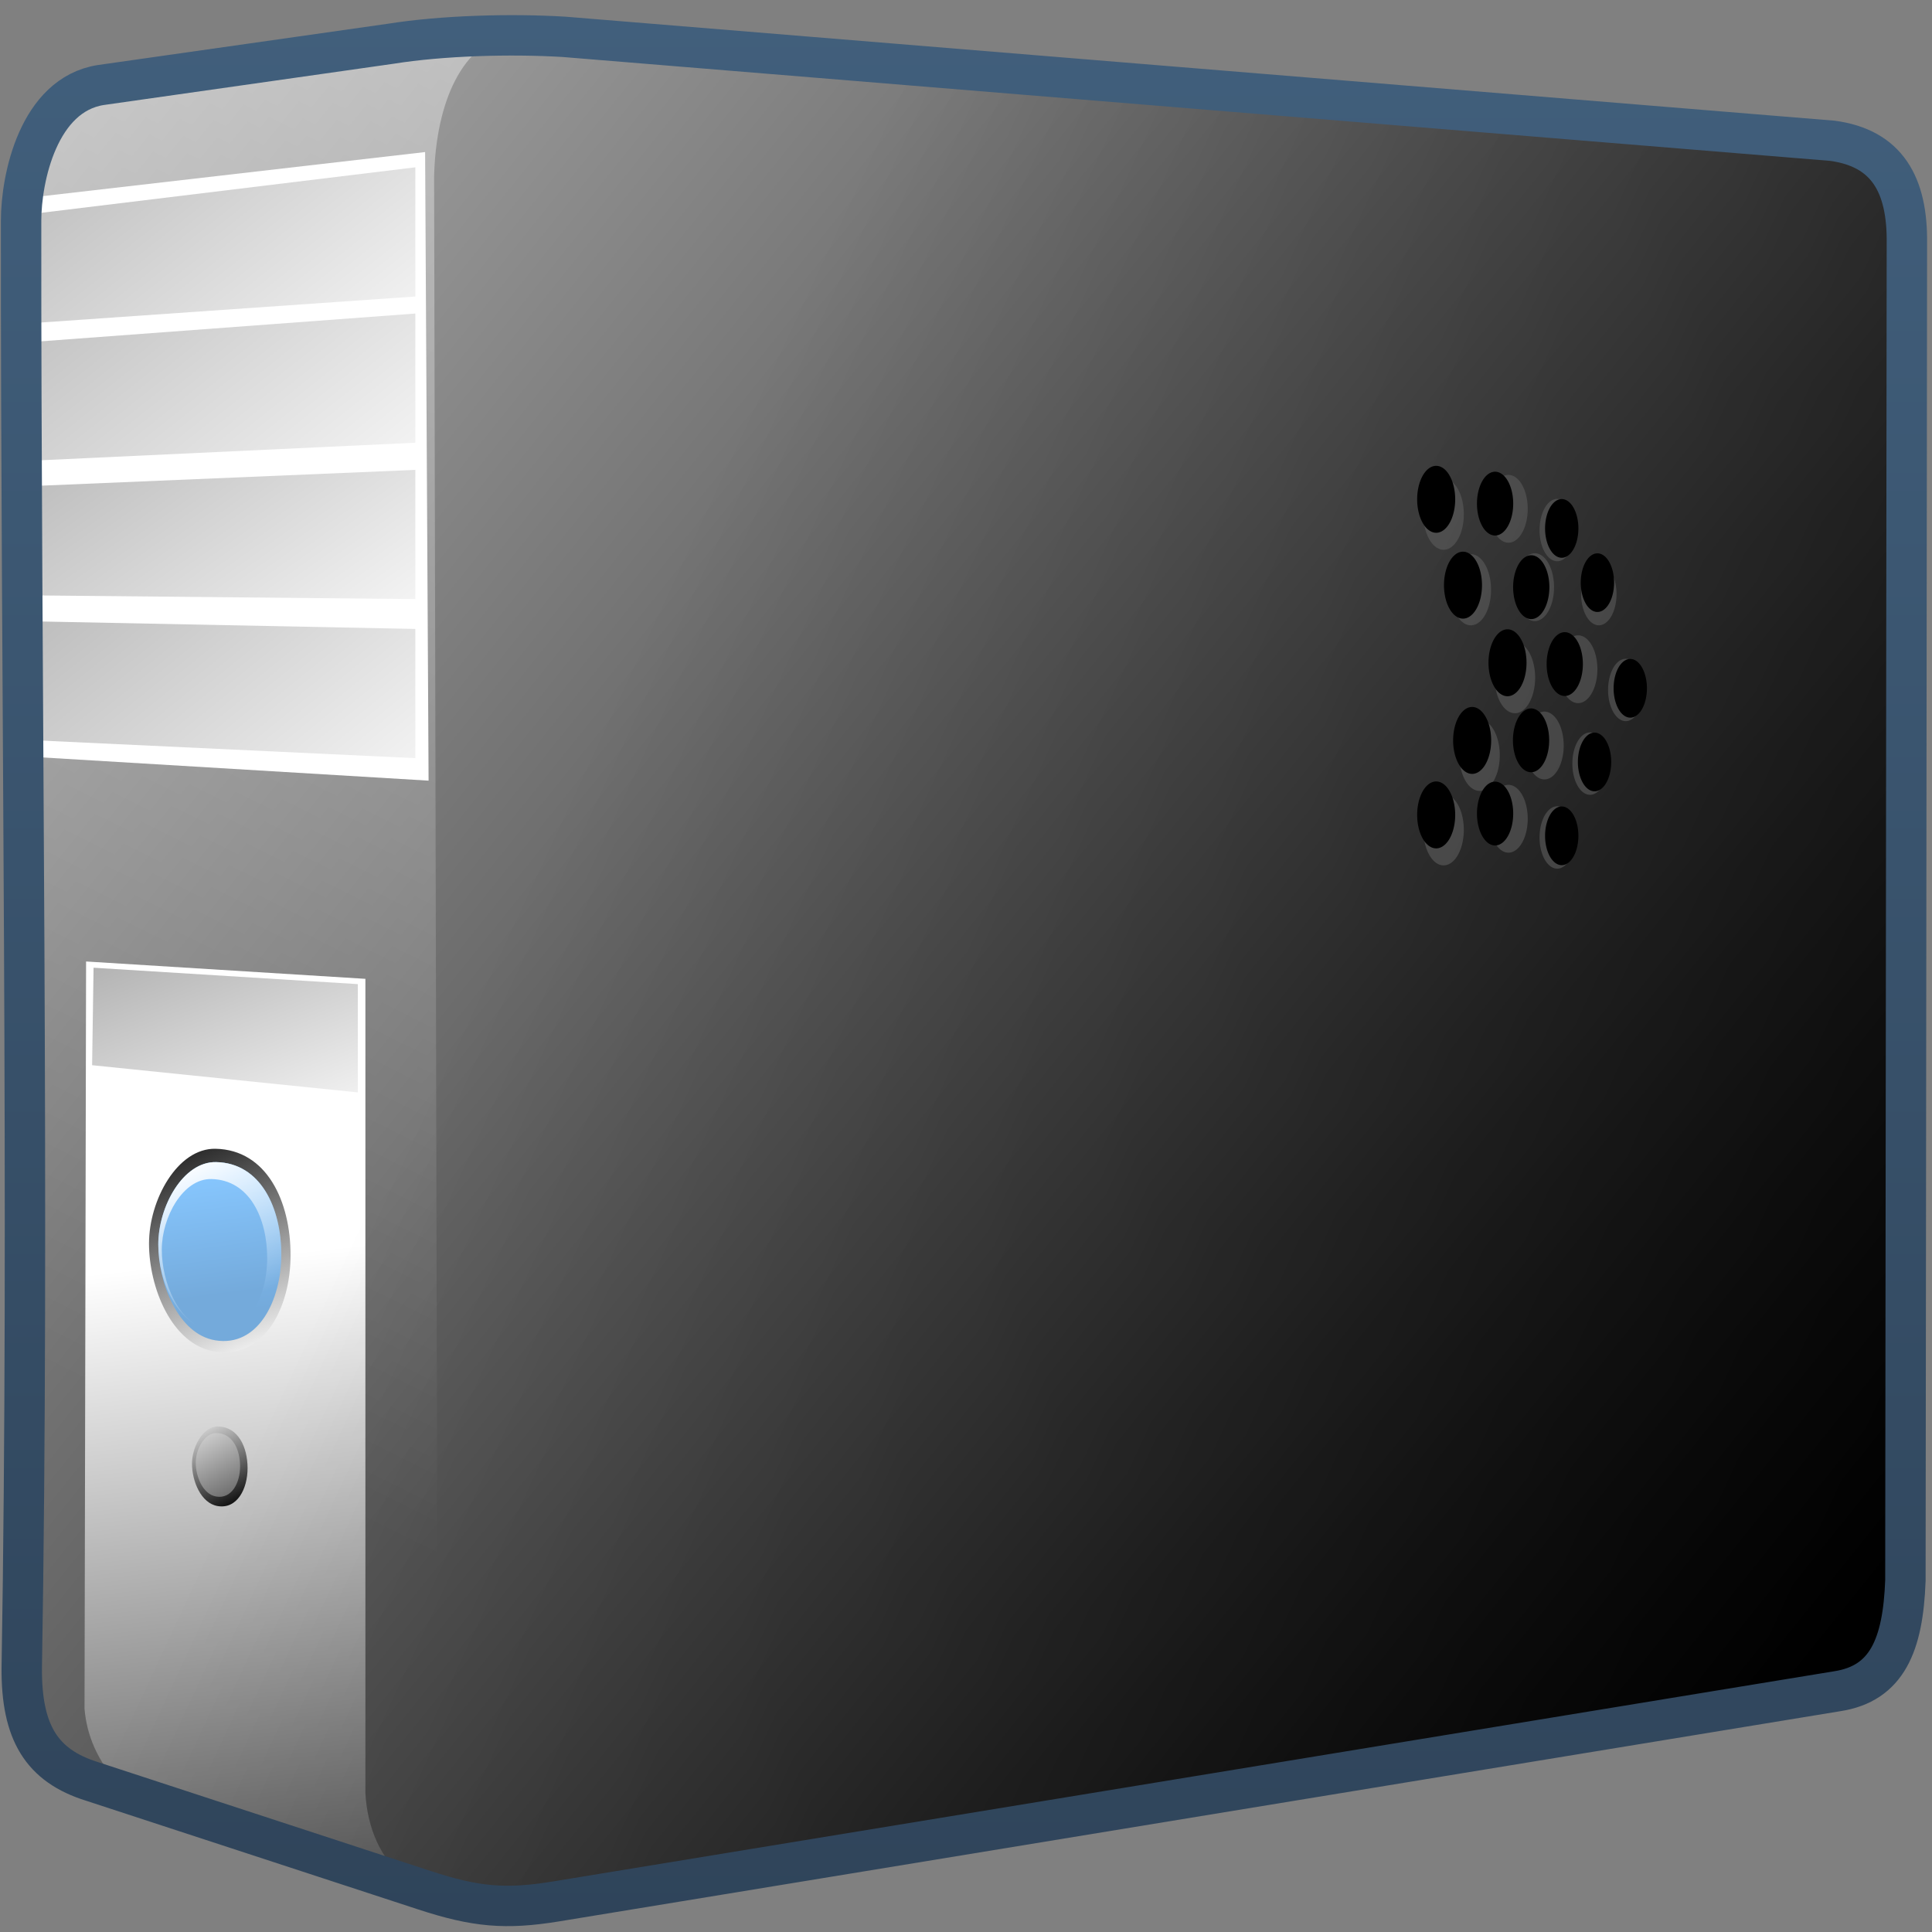 <?xml version="1.0" encoding="UTF-8" standalone="no"?>
<!-- Created with Inkscape (http://www.inkscape.org/) -->
<svg
   xmlns:dc="http://purl.org/dc/elements/1.1/"
   xmlns:cc="http://creativecommons.org/ns#"
   xmlns:rdf="http://www.w3.org/1999/02/22-rdf-syntax-ns#"
   xmlns:svg="http://www.w3.org/2000/svg"
   xmlns="http://www.w3.org/2000/svg"
   xmlns:xlink="http://www.w3.org/1999/xlink"
   xmlns:sodipodi="http://sodipodi.sourceforge.net/DTD/sodipodi-0.dtd"
   xmlns:inkscape="http://www.inkscape.org/namespaces/inkscape"
   width="128"
   height="128"
   id="svg2"
   sodipodi:version="0.32"
   inkscape:version="0.46"
   version="1.0"
   sodipodi:docname="gnome-fs-server.svg"
   inkscape:output_extension="org.inkscape.output.svg.inkscape">
  <rect width="100%" height="100%" fill="#808080" stroke="none"/>
  <defs
     id="defs4">
    <linearGradient
       inkscape:collect="always"
       xlink:href="#linearGradient5439"
       id="linearGradient5980"
       gradientUnits="userSpaceOnUse"
       x1="465.222"
       y1="923.994"
       x2="532.5"
       y2="978.087"
       gradientTransform="matrix(2.677,0,0,2.677,-1298.677,-2515.487)" />
    <linearGradient
       inkscape:collect="always"
       xlink:href="#linearGradient5362"
       id="linearGradient5982"
       gradientUnits="userSpaceOnUse"
       x1="521.127"
       y1="893.853"
       x2="482.53"
       y2="971.603"
       gradientTransform="matrix(2.677,0,0,2.677,-1298.677,-2515.487)" />
    <linearGradient
       inkscape:collect="always"
       xlink:href="#linearGradient5439"
       id="linearGradient5984"
       gradientUnits="userSpaceOnUse"
       gradientTransform="matrix(2.56,0,0,2.56,-1241.558,-2404.524)"
       x1="496.489"
       y1="949.466"
       x2="469.633"
       y2="915.529" />
    <linearGradient
       inkscape:collect="always"
       xlink:href="#linearGradient5439"
       id="linearGradient5986"
       gradientUnits="userSpaceOnUse"
       gradientTransform="matrix(2.56,0,0,2.56,-1241.558,-2404.775)"
       x1="495.703"
       y1="953.783"
       x2="467.084"
       y2="917.908" />
    <linearGradient
       inkscape:collect="always"
       xlink:href="#linearGradient5439"
       id="linearGradient5988"
       gradientUnits="userSpaceOnUse"
       gradientTransform="matrix(2.56,0,0,2.56,-1241.558,-2404.775)"
       x1="495.703"
       y1="957.156"
       x2="472.707"
       y2="924.987" />
    <linearGradient
       inkscape:collect="always"
       xlink:href="#linearGradient5439"
       id="linearGradient5990"
       gradientUnits="userSpaceOnUse"
       gradientTransform="matrix(2.56,0,0,2.56,-1241.558,-2404.775)"
       x1="494.218"
       y1="963.113"
       x2="466.592"
       y2="929.261" />
    <linearGradient
       inkscape:collect="always"
       xlink:href="#linearGradient5439"
       id="linearGradient5992"
       gradientUnits="userSpaceOnUse"
       x1="483.49"
       y1="971.607"
       x2="486.194"
       y2="996.544"
       gradientTransform="matrix(2.677,0,0,2.677,-1298.677,-2515.487)" />
    <linearGradient
       inkscape:collect="always"
       xlink:href="#linearGradient5439"
       id="linearGradient5994"
       gradientUnits="userSpaceOnUse"
       gradientTransform="matrix(2.137,0,0,2.137,-1032.476,-1991.017)"
       x1="491.381"
       y1="973.876"
       x2="488.054"
       y2="966.364" />
    <linearGradient
       inkscape:collect="always"
       xlink:href="#linearGradient5316"
       id="linearGradient5996"
       gradientUnits="userSpaceOnUse"
       gradientTransform="matrix(1.858,0,0,1.858,-895.389,-1719.489)"
       x1="489.215"
       y1="967.227"
       x2="489.866"
       y2="972.286" />
    <linearGradient
       inkscape:collect="always"
       xlink:href="#linearGradient5362"
       id="linearGradient5998"
       gradientUnits="userSpaceOnUse"
       gradientTransform="matrix(2.137,0,0,2.137,-1034.153,-1992.108)"
       x1="489.416"
       y1="968.398"
       x2="491.432"
       y2="972.57" />
    <linearGradient
       inkscape:collect="always"
       xlink:href="#linearGradient5316"
       id="linearGradient6000"
       gradientUnits="userSpaceOnUse"
       gradientTransform="matrix(1.591,0,0,1.591,-765.394,-1461.031)"
       x1="489.215"
       y1="967.227"
       x2="489.866"
       y2="972.286" />
    <linearGradient
       inkscape:collect="always"
       xlink:href="#linearGradient5439"
       id="linearGradient6002"
       gradientUnits="userSpaceOnUse"
       gradientTransform="matrix(0.839,0,0,0.839,-396.407,-716.85)"
       x1="487.672"
       y1="965.958"
       x2="491.531"
       y2="973.434" />
    <linearGradient
       inkscape:collect="always"
       xlink:href="#linearGradient5439"
       id="linearGradient6004"
       gradientUnits="userSpaceOnUse"
       gradientTransform="matrix(0.67,0,0,0.67,-313.569,-552.627)"
       x1="486.552"
       y1="963.775"
       x2="494.775"
       y2="979.016" />
    <linearGradient
       inkscape:collect="always"
       xlink:href="#linearGradient5439"
       id="linearGradient6006"
       gradientUnits="userSpaceOnUse"
       x1="492.442"
       y1="968.69"
       x2="484.235"
       y2="947.952"
       gradientTransform="matrix(2.677,0,0,2.677,-1298.677,-2515.309)" />
    <linearGradient
       inkscape:collect="always"
       xlink:href="#linearGradient9863"
       id="linearGradient10074"
       x1="748.978"
       y1="99.553"
       x2="748.978"
       y2="52.114"
       gradientUnits="userSpaceOnUse"
       gradientTransform="matrix(2.677,0,0,2.677,-1941.042,-138.733)" />
    <linearGradient
       inkscape:collect="always"
       xlink:href="#linearGradient5344"
       id="linearGradient9048"
       gradientUnits="userSpaceOnUse"
       gradientTransform="matrix(2.677,0,0,2.677,-816.902,-1926.651)"
       x1="381.377"
       y1="775.761"
       x2="316.125"
       y2="745.36" />
    <linearGradient
       inkscape:collect="always"
       xlink:href="#linearGradient5439"
       id="linearGradient13319"
       gradientUnits="userSpaceOnUse"
       gradientTransform="matrix(2.655,0,0,2.655,-1842.702,-982.592)"
       x1="702.513"
       y1="384.688"
       x2="724.958"
       y2="415.955" />
    <linearGradient
       inkscape:collect="always"
       xlink:href="#linearGradient5316"
       id="linearGradient13315"
       gradientUnits="userSpaceOnUse"
       gradientTransform="matrix(2.697,0,0,2.697,-1327.395,-2539.006)"
       x1="493.94"
       y1="965.791"
       x2="516.147"
       y2="981.083" />
    <linearGradient
       inkscape:collect="always"
       xlink:href="#linearGradient5316"
       id="linearGradient13311"
       gradientUnits="userSpaceOnUse"
       gradientTransform="matrix(2.695,-9.6751336e-2,9.6751336e-2,2.695,-1422.059,-2485.87)"
       x1="507.394"
       y1="986.407"
       x2="509.943"
       y2="984.905" />
    <linearGradient
       inkscape:collect="always"
       xlink:href="#linearGradient5316"
       id="linearGradient13308"
       gradientUnits="userSpaceOnUse"
       gradientTransform="matrix(2.695,-9.6751336e-2,9.6751336e-2,2.695,-1422.111,-2487.302)"
       x1="509.78"
       y1="986.267"
       x2="509.633"
       y2="985.214" />
    <linearGradient
       inkscape:collect="always"
       xlink:href="#linearGradient5344"
       id="linearGradient13305"
       gradientUnits="userSpaceOnUse"
       gradientTransform="matrix(2.695,-9.6751336e-2,9.6751336e-2,2.695,-1422.111,-2487.302)"
       x1="508.536"
       y1="981.174"
       x2="509.361"
       y2="985.943" />
    <linearGradient
       inkscape:collect="always"
       xlink:href="#linearGradient5316"
       id="linearGradient13302"
       gradientUnits="userSpaceOnUse"
       gradientTransform="matrix(2.697,0,0,2.697,-1327.037,-2534.683)"
       x1="510.312"
       y1="984.102"
       x2="507.25"
       y2="984.498" />
    <linearGradient
       inkscape:collect="always"
       xlink:href="#linearGradient5344"
       id="linearGradient13299"
       gradientUnits="userSpaceOnUse"
       gradientTransform="matrix(2.697,0,0,2.697,-1327.037,-2534.683)"
       x1="510.656"
       y1="982.003"
       x2="507.692"
       y2="984.116" />
    <linearGradient
       inkscape:collect="always"
       xlink:href="#linearGradient5362"
       id="linearGradient13296"
       gradientUnits="userSpaceOnUse"
       gradientTransform="matrix(2.697,0,0,2.697,-1327.395,-2539.006)"
       x1="492.464"
       y1="961.854"
       x2="502.489"
       y2="971.608" />
    <linearGradient
       inkscape:collect="always"
       xlink:href="#linearGradient5316"
       id="linearGradient13293"
       gradientUnits="userSpaceOnUse"
       gradientTransform="matrix(2.697,0,0,2.697,-1327.395,-2539.006)"
       x1="504.067"
       y1="963.809"
       x2="516.449"
       y2="982.434" />
    <linearGradient
       inkscape:collect="always"
       xlink:href="#linearGradient5316"
       id="linearGradient13290"
       gradientUnits="userSpaceOnUse"
       gradientTransform="matrix(2.697,0,0,2.697,-1327.395,-2538.827)"
       x1="516.714"
       y1="979.575"
       x2="487.059"
       y2="958.082" />
    <linearGradient
       inkscape:collect="always"
       xlink:href="#linearGradient5439"
       id="linearGradient13287"
       gradientUnits="userSpaceOnUse"
       gradientTransform="matrix(2.62,0,0,2.62,-1289.265,-2464.95)"
       x1="484.582"
       y1="944.998"
       x2="518.399"
       y2="980.997" />
    <linearGradient
       inkscape:collect="always"
       xlink:href="#linearGradient5316"
       id="linearGradient13284"
       gradientUnits="userSpaceOnUse"
       gradientTransform="matrix(2.591,0.404,0,2.591,-1236.591,-2701.833)"
       x1="493.94"
       y1="965.791"
       x2="516.147"
       y2="981.083" />
    <linearGradient
       inkscape:collect="always"
       xlink:href="#linearGradient5316"
       id="linearGradient13281"
       gradientUnits="userSpaceOnUse"
       gradientTransform="matrix(2.527,0.1,0.111,2.027,-1314.731,-1990.632)"
       x1="507.394"
       y1="986.407"
       x2="509.943"
       y2="984.905" />
    <linearGradient
       inkscape:collect="always"
       xlink:href="#linearGradient5316"
       id="linearGradient13278"
       gradientUnits="userSpaceOnUse"
       gradientTransform="matrix(2.527,7.3541821e-2,0.107,1.576,-1311.112,-1534.554)"
       x1="509.78"
       y1="986.267"
       x2="509.633"
       y2="985.214" />
    <linearGradient
       inkscape:collect="always"
       xlink:href="#linearGradient5316"
       id="linearGradient13275"
       gradientUnits="userSpaceOnUse"
       gradientTransform="matrix(2.591,0.275,0,2.237,-1237.871,-2284.778)"
       x1="510.312"
       y1="984.102"
       x2="507.25"
       y2="984.498" />
    <linearGradient
       inkscape:collect="always"
       xlink:href="#linearGradient5344"
       id="linearGradient13272"
       gradientUnits="userSpaceOnUse"
       gradientTransform="matrix(2.591,0.275,0,2.237,-1237.871,-2284.778)"
       x1="510.656"
       y1="982.003"
       x2="507.692"
       y2="984.116" />
    <linearGradient
       inkscape:collect="always"
       xlink:href="#linearGradient5344"
       id="linearGradient13269"
       gradientUnits="userSpaceOnUse"
       gradientTransform="matrix(2.527,7.3541821e-2,0.107,1.576,-1311.112,-1534.554)"
       x1="509.359"
       y1="981.97"
       x2="509.655"
       y2="985.809" />
    <linearGradient
       inkscape:collect="always"
       xlink:href="#linearGradient5362"
       id="linearGradient13266"
       gradientUnits="userSpaceOnUse"
       gradientTransform="matrix(2.591,0.404,0,2.591,-1236.591,-2701.833)"
       x1="491.123"
       y1="963.925"
       x2="505.389"
       y2="971.745" />
    <linearGradient
       inkscape:collect="always"
       xlink:href="#linearGradient5316"
       id="linearGradient13263"
       gradientUnits="userSpaceOnUse"
       gradientTransform="matrix(2.591,0.404,0,2.591,-1236.591,-2701.833)"
       x1="504.067"
       y1="963.809"
       x2="516.449"
       y2="982.434" />
    <linearGradient
       inkscape:collect="always"
       xlink:href="#linearGradient5316"
       id="linearGradient13260"
       gradientUnits="userSpaceOnUse"
       gradientTransform="matrix(2.591,0.404,0,2.591,-1236.591,-2701.661)"
       x1="516.714"
       y1="979.575"
       x2="487.059"
       y2="958.082" />
    <linearGradient
       inkscape:collect="always"
       xlink:href="#linearGradient5439"
       id="linearGradient13257"
       gradientUnits="userSpaceOnUse"
       gradientTransform="matrix(2.518,0.392,0,2.518,-1199.958,-2624.974)"
       x1="484.582"
       y1="944.998"
       x2="518.399"
       y2="980.997" />
    <linearGradient
       inkscape:collect="always"
       xlink:href="#linearGradient9863"
       id="linearGradient10966"
       x1="91.438"
       y1="398.546"
       x2="91.438"
       y2="352.016"
       gradientUnits="userSpaceOnUse"
       gradientTransform="matrix(2.655,0,0,2.655,-187.502,-931.719)" />
    <linearGradient
       id="linearGradient12594">
      <stop
         id="stop12596"
         offset="0"
         style="stop-color:#e9b551;stop-opacity:1;" />
      <stop
         id="stop12598"
         offset="1"
         style="stop-color:#e9b551;stop-opacity:0;" />
    </linearGradient>
    <linearGradient
       id="linearGradient5316">
      <stop
         style="stop-color:#87c7ff;stop-opacity:1;"
         offset="0"
         id="stop5320" />
      <stop
         style="stop-color:#74aadb;stop-opacity:1;"
         offset="1"
         id="stop5322" />
    </linearGradient>
    <linearGradient
       id="linearGradient9863">
      <stop
         style="stop-color:#2f445a;stop-opacity:1;"
         offset="0"
         id="stop9865" />
      <stop
         style="stop-color:#415f7c;stop-opacity:1"
         offset="1"
         id="stop9867" />
    </linearGradient>
    <linearGradient
       id="linearGradient12336">
      <stop
         id="stop12338"
         offset="0"
         style="stop-color:#ff6e00;stop-opacity:1;" />
      <stop
         id="stop12340"
         offset="1"
         style="stop-color:#eb2600;stop-opacity:1;" />
    </linearGradient>
    <linearGradient
       id="linearGradient5362">
      <stop
         style="stop-color:#ffffff;stop-opacity:1;"
         offset="0"
         id="stop5364" />
      <stop
         style="stop-color:#ffffff;stop-opacity:0;"
         offset="1"
         id="stop5366" />
    </linearGradient>
    <linearGradient
       id="linearGradient5439">
      <stop
         style="stop-color:#ffffff;stop-opacity:1;"
         offset="0"
         id="stop5441" />
      <stop
         style="stop-color:#000000;stop-opacity:1;"
         offset="1"
         id="stop5443" />
    </linearGradient>
    <linearGradient
       inkscape:collect="always"
       xlink:href="#linearGradient5439"
       id="linearGradient13309"
       gradientUnits="userSpaceOnUse"
       x1="499.907"
       y1="953.395"
       x2="652.752"
       y2="1116.941"
       gradientTransform="matrix(2.677,0,0,2.677,-1298.677,-2514.903)" />
    <linearGradient
       inkscape:collect="always"
       id="linearGradient5398">
      <stop
         style="stop-color:#87c6ff;stop-opacity:1;"
         offset="0"
         id="stop5400" />
      <stop
         style="stop-color:#87c6ff;stop-opacity:0"
         offset="1"
         id="stop5402" />
    </linearGradient>
    <linearGradient
       inkscape:collect="always"
       xlink:href="#linearGradient5398"
       id="linearGradient13322"
       gradientUnits="userSpaceOnUse"
       x1="500.878"
       y1="948.12"
       x2="500.878"
       y2="953.175"
       gradientTransform="matrix(2.677,0,0,2.677,-1298.677,-2514.903)" />
    <linearGradient
       id="linearGradient5344">
      <stop
         style="stop-color:#000000;stop-opacity:1;"
         offset="0"
         id="stop5346" />
      <stop
         style="stop-color:#000000;stop-opacity:0;"
         offset="1"
         id="stop5348" />
    </linearGradient>
    <linearGradient
       inkscape:collect="always"
       xlink:href="#linearGradient5344"
       id="linearGradient13314"
       gradientUnits="userSpaceOnUse"
       x1="544.89"
       y1="919.058"
       x2="506.015"
       y2="969.808"
       gradientTransform="translate(-485.21,-859.439)" />
    <linearGradient
       id="linearGradient8702">
      <stop
         id="stop8704"
         offset="0"
         style="stop-color:#87c7ff;stop-opacity:1;" />
      <stop
         id="stop8706"
         offset="1"
         style="stop-color:#74aadb;stop-opacity:1;" />
    </linearGradient>
    <linearGradient
       inkscape:collect="always"
       xlink:href="#linearGradient8702"
       id="linearGradient13316"
       gradientUnits="userSpaceOnUse"
       gradientTransform="matrix(2.677,0,0,2.677,-1779.542,-994.637)"
       x1="700.131"
       y1="378.87"
       x2="707.805"
       y2="395.749" />
    <inkscape:perspective
       sodipodi:type="inkscape:persp3d"
       inkscape:vp_x="0 : 526.18109 : 1"
       inkscape:vp_y="0 : 1000 : 0"
       inkscape:vp_z="744.09448 : 526.18109 : 1"
       inkscape:persp3d-origin="372.04724 : 350.78739 : 1"
       id="perspective10" />
    <linearGradient
       inkscape:collect="always"
       xlink:href="#linearGradient5344"
       id="linearGradient11982"
       gradientUnits="userSpaceOnUse"
       gradientTransform="translate(58.388,-239.793)"
       x1="493.907"
       y1="282.771"
       x2="435.715"
       y2="231.207" />
    <linearGradient
       inkscape:collect="always"
       xlink:href="#linearGradient5316"
       id="linearGradient11987"
       gradientUnits="userSpaceOnUse"
       gradientTransform="matrix(0,-6.451,6.465,0,-726.437,2464.539)"
       x1="380.451"
       y1="123.741"
       x2="373.967"
       y2="128.942" />
    <linearGradient
       inkscape:collect="always"
       xlink:href="#linearGradient9863"
       id="linearGradient11991"
       gradientUnits="userSpaceOnUse"
       gradientTransform="matrix(2.672,0,0,2.667,-1136.308,-136.456)"
       x1="448.614"
       y1="98.164"
       x2="448.614"
       y2="51.04" />
    <linearGradient
       inkscape:collect="always"
       xlink:href="#linearGradient5439"
       id="linearGradient11994"
       gradientUnits="userSpaceOnUse"
       gradientTransform="matrix(2.593,0,0,2.547,-1253.62,-1603.244)"
       x1="485.015"
       y1="633.398"
       x2="594.818"
       y2="707.732" />
    <linearGradient
       inkscape:collect="always"
       xlink:href="#linearGradient5439"
       id="linearGradient11997"
       gradientUnits="userSpaceOnUse"
       gradientTransform="matrix(2.7,0,0,2.652,-1308.138,-1672.242)"
       x1="511.004"
       y1="661.836"
       x2="484.411"
       y2="630.453" />
    <linearGradient
       inkscape:collect="always"
       xlink:href="#linearGradient5439"
       id="linearGradient12000"
       gradientUnits="userSpaceOnUse"
       gradientTransform="matrix(2.672,0,0,2.667,-1296.184,-1683.372)"
       x1="513.536"
       y1="643.155"
       x2="572.049"
       y2="698.166" />
    <linearGradient
       inkscape:collect="always"
       xlink:href="#linearGradient5439"
       id="linearGradient12003"
       gradientUnits="userSpaceOnUse"
       gradientTransform="matrix(2.456,0,0,2.451,-1182.643,-1541.586)"
       x1="482.044"
       y1="629.512"
       x2="600.662"
       y2="711.913" />
    <linearGradient
       inkscape:collect="always"
       xlink:href="#linearGradient5439"
       id="linearGradient12006"
       gradientUnits="userSpaceOnUse"
       gradientTransform="matrix(2.432,0,0,2.426,-1173.076,-1524.099)"
       x1="484.042"
       y1="629.665"
       x2="598.577"
       y2="708.887" />
    <linearGradient
       inkscape:collect="always"
       xlink:href="#linearGradient5439"
       id="linearGradient12009"
       gradientUnits="userSpaceOnUse"
       gradientTransform="matrix(2.672,0,0,2.667,-1296.656,-1683.122)"
       x1="494.968"
       y1="639.712"
       x2="531.75"
       y2="670.737" />
    <linearGradient
       inkscape:collect="always"
       xlink:href="#linearGradient5439"
       id="linearGradient12012"
       gradientUnits="userSpaceOnUse"
       gradientTransform="matrix(2.672,0,0,2.667,-1296.656,-1683.122)"
       x1="495.354"
       y1="640.051"
       x2="531.086"
       y2="670.771" />
    <linearGradient
       inkscape:collect="always"
       xlink:href="#linearGradient5439"
       id="linearGradient12015"
       gradientUnits="userSpaceOnUse"
       gradientTransform="matrix(2.672,0,0,2.667,-1296.656,-1683.122)"
       x1="485.658"
       y1="629.863"
       x2="594.251"
       y2="706.584" />
    <linearGradient
       inkscape:collect="always"
       xlink:href="#linearGradient5362"
       id="linearGradient12018"
       gradientUnits="userSpaceOnUse"
       gradientTransform="matrix(2.672,0,0,2.667,-1296.656,-1683.122)"
       x1="491.021"
       y1="633.164"
       x2="485.688"
       y2="640.887" />
    <linearGradient
       inkscape:collect="always"
       xlink:href="#linearGradient5439"
       id="linearGradient12021"
       gradientUnits="userSpaceOnUse"
       gradientTransform="matrix(2.672,0,0,2.667,-1296.656,-1683.122)"
       x1="490.271"
       y1="632.727"
       x2="449.23"
       y2="708.075" />
  </defs>
  <sodipodi:namedview
     id="base"
     pagecolor="#ffffff"
     bordercolor="#666666"
     borderopacity="1.0"
     inkscape:pageopacity="0.0"
     inkscape:pageshadow="2"
     inkscape:zoom="2.5020702"
     inkscape:cx="66.145592"
     inkscape:cy="63.268359"
     inkscape:document-units="px"
     inkscape:current-layer="layer1"
     showgrid="false"
     inkscape:showpageshadow="false"
     inkscape:window-width="1024"
     inkscape:window-height="714"
     inkscape:window-x="0"
     inkscape:window-y="24"
     showguides="true"
     inkscape:guide-bbox="true" />
  <g
     inkscape:label="Capa 1"
     inkscape:groupmode="layer"
     id="layer1">
    <path
       sodipodi:nodetypes="ccccccccccccc"
       id="path5858"
       d="M 25.877,2.9 L 6.171,5.592 C 2.346,6.196 1.217,10.952 1.188,14.626 C 1.164,44.904 1.633,80.265 1.115,110.543 C 1.089,114.808 2.486,117.247 5.776,118.055 L 28.133,125.236 C 31.511,126.343 33.495,126.515 36.793,125.982 L 122.072,112.046 C 125.345,111.535 126.414,109.007 126.572,104.712 L 126.572,16.131 C 126.622,12.219 125.248,9.814 121.638,9.327 L 37.376,2.441 C 33.823,2.226 29.294,2.354 25.877,2.9 z"
       style="fill:url(#linearGradient5980);fill-rule:evenodd;stroke:none;stroke-width:0.5;stroke-linecap:butt;stroke-linejoin:miter;stroke-miterlimit:4;stroke-dasharray:none;stroke-opacity:1;display:inline"
       inkscape:export-filename="/home/dafeba/DCV/tallerD/bocetos/08-09-22-hastaahora.png"
       inkscape:export-xdpi="57.964222"
       inkscape:export-ydpi="57.964222" />
    <path
       style="fill:none;fill-rule:evenodd;stroke:none;stroke-width:0.5;stroke-linecap:butt;stroke-linejoin:miter;stroke-miterlimit:4;stroke-dasharray:none;stroke-opacity:1;display:inline"
       d="M 48.048,1.288 L 48.117,125.026 L 126.572,111.876 L 126.572,7.378 L 54.176,1.532 C 52.133,1.408 50.091,1.204 48.048,1.288 z"
       id="path5860"
       sodipodi:nodetypes="cccccc"
       inkscape:export-filename="/home/dafeba/DCV/tallerD/bocetos/08-09-22-hastaahora.png"
       inkscape:export-xdpi="57.964222"
       inkscape:export-ydpi="57.964222" />
    <path
       sodipodi:nodetypes="ccccc"
       id="path5862"
       d="M 1.791,13.114 L 1.722,50.117 L 28.395,51.72 L 28.165,10.074 L 1.791,13.114 z"
       style="fill:#ffffff;fill-rule:evenodd;stroke:none;stroke-width:0.5;stroke-linecap:butt;stroke-linejoin:miter;stroke-miterlimit:4;stroke-dasharray:none;stroke-opacity:1;display:inline"
       inkscape:export-filename="/home/dafeba/DCV/tallerD/bocetos/08-09-22-hastaahora.png"
       inkscape:export-xdpi="57.964222"
       inkscape:export-ydpi="57.964222" />
    <path
       style="fill:url(#linearGradient5982);fill-rule:evenodd;stroke:none;stroke-width:0.5;stroke-linecap:butt;stroke-linejoin:miter;stroke-miterlimit:4;stroke-dasharray:none;stroke-opacity:1;display:inline"
       d="M 27.55,2.738 L 6.171,5.597 C 2.346,6.201 1.188,10.952 1.188,13.961 C 1.164,44.24 1.633,80.432 1.115,110.71 C 1.089,114.975 2.486,117.414 5.776,118.222 L 29.388,125.612 C 31.071,126.07 32.643,126.326 34.314,126.377 C 31.518,125.888 29.002,122.447 29.002,118.242 L 28.761,11.73 C 28.85,7.452 30.25,2.991 33.899,2.202 C 31.678,2.261 29.443,2.435 27.55,2.738 z"
       id="path5864"
       sodipodi:nodetypes="ccccccccccc"
       inkscape:export-filename="/home/dafeba/DCV/tallerD/bocetos/08-09-22-hastaahora.png"
       inkscape:export-xdpi="57.964222"
       inkscape:export-ydpi="57.964222" />
    <path
       sodipodi:nodetypes="ccccc"
       id="path5866"
       d="M 2.398,14.14 L 27.517,11.085 L 27.517,19.644 L 2.305,21.396 L 2.398,14.14 z"
       style="fill:url(#linearGradient5984);fill-rule:evenodd;stroke:none;stroke-width:1px;stroke-linecap:butt;stroke-linejoin:miter;stroke-opacity:1;display:inline"
       inkscape:export-filename="/home/dafeba/DCV/tallerD/bocetos/08-09-22-hastaahora.png"
       inkscape:export-xdpi="57.964222"
       inkscape:export-ydpi="57.964222" />
    <path
       style="fill:url(#linearGradient5986);fill-rule:evenodd;stroke:none;stroke-width:1px;stroke-linecap:butt;stroke-linejoin:miter;stroke-opacity:1;display:inline"
       d="M 2.398,22.637 L 27.517,20.773 L 27.517,29.332 L 2.305,30.513 L 2.398,22.637 z"
       id="path5868"
       sodipodi:nodetypes="ccccc"
       inkscape:export-filename="/home/dafeba/DCV/tallerD/bocetos/08-09-22-hastaahora.png"
       inkscape:export-xdpi="57.964222"
       inkscape:export-ydpi="57.964222" />
    <path
       style="fill:url(#linearGradient5988);fill-rule:evenodd;stroke:none;stroke-width:1px;stroke-linecap:butt;stroke-linejoin:miter;stroke-opacity:1;display:inline"
       d="M 2.398,32.191 L 27.517,31.132 L 27.517,39.691 L 2.305,39.447 L 2.398,32.191 z"
       id="path5870"
       sodipodi:nodetypes="ccccc"
       inkscape:export-filename="/home/dafeba/DCV/tallerD/bocetos/08-09-22-hastaahora.png"
       inkscape:export-xdpi="57.964222"
       inkscape:export-ydpi="57.964222" />
    <path
       sodipodi:nodetypes="ccccc"
       id="path5872"
       d="M 2.398,41.169 L 27.517,41.669 L 27.517,50.229 L 2.305,49.045 L 2.398,41.169 z"
       style="fill:url(#linearGradient5990);fill-rule:evenodd;stroke:none;stroke-width:1px;stroke-linecap:butt;stroke-linejoin:miter;stroke-opacity:1;display:inline"
       inkscape:export-filename="/home/dafeba/DCV/tallerD/bocetos/08-09-22-hastaahora.png"
       inkscape:export-xdpi="57.964222"
       inkscape:export-ydpi="57.964222" />
    <path
       sodipodi:nodetypes="ccccccc"
       id="path5874"
       d="M 5.703,63.701 L 24.209,64.85 L 24.209,118.799 C 24.33,121.149 25.278,123.203 26.722,124.312 L 7.915,118.263 C 6.429,116.64 5.749,114.949 5.6,113.214 L 5.703,63.701 z"
       style="fill:url(#linearGradient5992);fill-rule:evenodd;stroke:none;stroke-width:1px;stroke-linecap:butt;stroke-linejoin:miter;stroke-opacity:1;display:inline"
       inkscape:export-filename="/home/dafeba/DCV/tallerD/bocetos/08-09-22-hastaahora.png"
       inkscape:export-xdpi="57.964222"
       inkscape:export-ydpi="57.964222" />
    <path
       sodipodi:nodetypes="csssc"
       id="path5876"
       d="M 19.251,83.155 C 19.251,86.637 17.492,90.083 14.215,89.541 C 11.36,89.069 9.872,85.284 9.872,82.39 C 9.872,79.496 11.763,76.058 14.279,76.109 C 17.672,76.175 19.251,79.589 19.251,83.155 z"
       style="fill:url(#linearGradient5994);fill-opacity:1;stroke:none;stroke-width:0.5;stroke-linecap:butt;stroke-linejoin:round;stroke-miterlimit:4;stroke-opacity:1;display:inline"
       inkscape:export-filename="/home/dafeba/DCV/tallerD/bocetos/08-09-22-hastaahora.png"
       inkscape:export-xdpi="57.964222"
       inkscape:export-ydpi="57.964222" />
    <path
       style="fill:url(#linearGradient5996);fill-opacity:1;stroke:none;stroke-width:0.5;stroke-linecap:butt;stroke-linejoin:round;stroke-miterlimit:4;stroke-opacity:1;display:inline"
       d="M 18.637,83.116 C 18.637,86.142 17.109,89.27 14.26,88.799 C 11.779,88.389 10.486,84.965 10.486,82.45 C 10.486,79.936 12.129,76.948 14.316,76.992 C 17.265,77.05 18.637,80.017 18.637,83.116 z"
       id="path5878"
       sodipodi:nodetypes="csssc"
       inkscape:export-filename="/home/dafeba/DCV/tallerD/bocetos/08-09-22-hastaahora.png"
       inkscape:export-xdpi="57.964222"
       inkscape:export-ydpi="57.964222" />
    <path
       sodipodi:nodetypes="csssc"
       id="path5880"
       d="M 18.637,83.116 C 18.637,86.142 17.109,88.752 14.26,88.282 C 11.779,87.871 10.486,84.965 10.486,82.45 C 10.486,79.936 12.129,76.948 14.316,76.992 C 17.265,77.05 18.637,80.017 18.637,83.116 z"
       style="fill:url(#linearGradient5998);fill-opacity:1;stroke:none;stroke-width:0.5;stroke-linecap:butt;stroke-linejoin:round;stroke-miterlimit:4;stroke-opacity:1;display:inline"
       inkscape:export-filename="/home/dafeba/DCV/tallerD/bocetos/08-09-22-hastaahora.png"
       inkscape:export-xdpi="57.964222"
       inkscape:export-ydpi="57.964222" />
    <path
       sodipodi:nodetypes="csssc"
       id="path5882"
       d="M 17.703,83.362 C 17.703,85.955 16.394,88.52 13.953,88.117 C 11.827,87.766 10.719,84.947 10.719,82.792 C 10.719,80.637 12.127,78.077 14.001,78.115 C 16.527,78.165 17.703,80.707 17.703,83.362 z"
       style="fill:url(#linearGradient6000);fill-opacity:1;stroke:none;stroke-width:0.5;stroke-linecap:butt;stroke-linejoin:round;stroke-miterlimit:4;stroke-opacity:1;display:inline"
       inkscape:export-filename="/home/dafeba/DCV/tallerD/bocetos/08-09-22-hastaahora.png"
       inkscape:export-xdpi="57.964222"
       inkscape:export-ydpi="57.964222" />
    <path
       style="fill:url(#linearGradient6002);fill-opacity:1;stroke:none;stroke-width:0.5;stroke-linecap:butt;stroke-linejoin:round;stroke-miterlimit:4;stroke-opacity:1;display:inline"
       d="M 16.402,97.274 C 16.402,98.641 15.712,99.993 14.425,99.781 C 13.305,99.596 12.72,98.11 12.72,96.974 C 12.72,95.838 13.463,94.489 14.45,94.509 C 15.782,94.535 16.402,95.875 16.402,97.274 z"
       id="path5884"
       sodipodi:nodetypes="csssc"
       inkscape:export-filename="/home/dafeba/DCV/tallerD/bocetos/08-09-22-hastaahora.png"
       inkscape:export-xdpi="57.964222"
       inkscape:export-ydpi="57.964222" />
    <path
       sodipodi:nodetypes="csssc"
       id="path5886"
       d="M 15.906,97.15 C 15.906,98.241 15.355,99.32 14.329,99.15 C 13.434,99.003 12.968,97.817 12.968,96.91 C 12.968,96.003 13.561,94.926 14.349,94.942 C 15.412,94.963 15.906,96.033 15.906,97.15 z"
       style="fill:url(#linearGradient6004);fill-opacity:1;stroke:none;stroke-width:0.5;stroke-linecap:butt;stroke-linejoin:round;stroke-miterlimit:4;stroke-opacity:1;display:inline"
       inkscape:export-filename="/home/dafeba/DCV/tallerD/bocetos/08-09-22-hastaahora.png"
       inkscape:export-xdpi="57.964222"
       inkscape:export-ydpi="57.964222" />
    <path
       style="fill:url(#linearGradient6006);fill-rule:evenodd;stroke:none;stroke-width:1px;stroke-linecap:butt;stroke-linejoin:miter;stroke-opacity:1;display:inline"
       d="M 6.199,64.114 L 23.707,65.201 L 23.707,72.375 L 6.102,70.573 L 6.199,64.114 z"
       id="path5888"
       sodipodi:nodetypes="ccccc"
       inkscape:export-filename="/home/dafeba/DCV/tallerD/bocetos/08-09-22-hastaahora.png"
       inkscape:export-xdpi="57.964222"
       inkscape:export-ydpi="57.964222" />
    <g
       style="display:inline"
       id="g5890"
       transform="matrix(2.677,0,0,2.677,-1298.677,-2515.487)"
       inkscape:export-filename="/home/dafeba/DCV/tallerD/bocetos/08-09-22-hastaahora.png"
       inkscape:export-xdpi="57.964222"
       inkscape:export-ydpi="57.964222">
      <path
         sodipodi:type="arc"
         style="fill:#666666;fill-opacity:1;stroke:none;stroke-width:0.5;stroke-linecap:butt;stroke-linejoin:round;stroke-miterlimit:4;stroke-dasharray:none;stroke-opacity:1"
         id="path5893"
         sodipodi:cx="513.8125"
         sodipodi:cy="965.48718"
         sodipodi:rx="1.0625"
         sodipodi:ry="1.375"
         d="M 514.875,965.487 A 1.062,1.375 0 1 1 512.75,965.487 A 1.062,1.375 0 1 1 514.875,965.487 z"
         transform="matrix(0.471,0,0,0.64,280.611,338.526)" />
      <path
         d="M 514.875,965.487 A 1.062,1.375 0 1 1 512.75,965.487 A 1.062,1.375 0 1 1 514.875,965.487 z"
         sodipodi:ry="1.375"
         sodipodi:rx="1.0625"
         sodipodi:cy="965.48718"
         sodipodi:cx="513.8125"
         id="path5895"
         style="fill:#000000;fill-opacity:1;stroke:none;stroke-width:0.5;stroke-linecap:butt;stroke-linejoin:round;stroke-miterlimit:4;stroke-dasharray:none;stroke-opacity:1"
         sodipodi:type="arc"
         transform="matrix(0.443,0,0,0.602,294.814,374.846)" />
    </g>
    <g
       style="display:inline"
       id="g5897"
       transform="matrix(2.677,0,0,2.677,-1298.677,-2515.487)"
       inkscape:export-filename="/home/dafeba/DCV/tallerD/bocetos/08-09-22-hastaahora.png"
       inkscape:export-xdpi="57.964222"
       inkscape:export-ydpi="57.964222">
      <path
         transform="matrix(0.471,0,0,0.64,279.736,340.448)"
         d="M 514.875,965.487 A 1.062,1.375 0 1 1 512.75,965.487 A 1.062,1.375 0 1 1 514.875,965.487 z"
         sodipodi:ry="1.375"
         sodipodi:rx="1.0625"
         sodipodi:cy="965.48718"
         sodipodi:cx="513.8125"
         id="path5899"
         style="fill:#666666;fill-opacity:1;stroke:none;stroke-width:0.5;stroke-linecap:butt;stroke-linejoin:round;stroke-miterlimit:4;stroke-dasharray:none;stroke-opacity:1"
         sodipodi:type="arc" />
      <path
         transform="matrix(0.443,0,0,0.602,293.939,376.768)"
         sodipodi:type="arc"
         style="fill:#000000;fill-opacity:1;stroke:none;stroke-width:0.5;stroke-linecap:butt;stroke-linejoin:round;stroke-miterlimit:4;stroke-dasharray:none;stroke-opacity:1"
         id="path5901"
         sodipodi:cx="513.8125"
         sodipodi:cy="965.48718"
         sodipodi:rx="1.0625"
         sodipodi:ry="1.375"
         d="M 514.875,965.487 A 1.062,1.375 0 1 1 512.75,965.487 A 1.062,1.375 0 1 1 514.875,965.487 z" />
    </g>
    <path
       transform="matrix(1.26,0,0,1.713,-549.956,-1614.807)"
       d="M 514.875,965.487 A 1.062,1.375 0 1 1 512.75,965.487 A 1.062,1.375 0 1 1 514.875,965.487 z"
       sodipodi:ry="1.375"
       sodipodi:rx="1.0625"
       sodipodi:cy="965.48718"
       sodipodi:cx="513.8125"
       id="path5903"
       style="fill:#666666;fill-opacity:1;stroke:none;stroke-width:0.5;stroke-linecap:butt;stroke-linejoin:round;stroke-miterlimit:4;stroke-dasharray:none;stroke-opacity:1;display:inline"
       sodipodi:type="arc"
       inkscape:export-filename="/home/dafeba/DCV/tallerD/bocetos/08-09-22-hastaahora.png"
       inkscape:export-xdpi="57.964222"
       inkscape:export-ydpi="57.964222" />
    <path
       transform="matrix(1.185,0,0,1.612,-511.941,-1517.597)"
       sodipodi:type="arc"
       style="fill:#000000;fill-opacity:1;stroke:none;stroke-width:0.5;stroke-linecap:butt;stroke-linejoin:round;stroke-miterlimit:4;stroke-dasharray:none;stroke-opacity:1;display:inline"
       id="path5905"
       sodipodi:cx="513.8125"
       sodipodi:cy="965.48718"
       sodipodi:rx="1.0625"
       sodipodi:ry="1.375"
       d="M 514.875,965.487 A 1.062,1.375 0 1 1 512.75,965.487 A 1.062,1.375 0 1 1 514.875,965.487 z"
       inkscape:export-filename="/home/dafeba/DCV/tallerD/bocetos/08-09-22-hastaahora.png"
       inkscape:export-xdpi="57.964222"
       inkscape:export-ydpi="57.964222" />
    <g
       style="display:inline"
       id="g5907"
       transform="matrix(2.677,0,0,2.677,-1298.677,-2515.487)"
       inkscape:export-filename="/home/dafeba/DCV/tallerD/bocetos/08-09-22-hastaahora.png"
       inkscape:export-xdpi="57.964222"
       inkscape:export-ydpi="57.964222">
      <path
         transform="matrix(0.449,0,0,0.61,293.479,367.282)"
         d="M 514.875,965.487 A 1.062,1.375 0 1 1 512.75,965.487 A 1.062,1.375 0 1 1 514.875,965.487 z"
         sodipodi:ry="1.375"
         sodipodi:rx="1.0625"
         sodipodi:cy="965.48718"
         sodipodi:cx="513.8125"
         id="path5909"
         style="fill:#666666;fill-opacity:1;stroke:none;stroke-width:0.5;stroke-linecap:butt;stroke-linejoin:round;stroke-miterlimit:4;stroke-dasharray:none;stroke-opacity:1"
         sodipodi:type="arc" />
      <path
         transform="matrix(0.422,0,0,0.574,307.021,401.912)"
         sodipodi:type="arc"
         style="fill:#000000;fill-opacity:1;stroke:none;stroke-width:0.5;stroke-linecap:butt;stroke-linejoin:round;stroke-miterlimit:4;stroke-dasharray:none;stroke-opacity:1"
         id="path5912"
         sodipodi:cx="513.8125"
         sodipodi:cy="965.48718"
         sodipodi:rx="1.0625"
         sodipodi:ry="1.375"
         d="M 514.875,965.487 A 1.062,1.375 0 1 1 512.75,965.487 A 1.062,1.375 0 1 1 514.875,965.487 z" />
    </g>
    <g
       style="display:inline"
       id="g5914"
       transform="matrix(2.677,0,0,2.677,-1298.677,-2515.487)"
       inkscape:export-filename="/home/dafeba/DCV/tallerD/bocetos/08-09-22-hastaahora.png"
       inkscape:export-xdpi="57.964222"
       inkscape:export-ydpi="57.964222">
      <path
         sodipodi:type="arc"
         style="fill:#666666;fill-opacity:1;stroke:none;stroke-width:0.5;stroke-linecap:butt;stroke-linejoin:round;stroke-miterlimit:4;stroke-dasharray:none;stroke-opacity:1"
         id="path5916"
         sodipodi:cx="513.8125"
         sodipodi:cy="965.48718"
         sodipodi:rx="1.0625"
         sodipodi:ry="1.375"
         d="M 514.875,965.487 A 1.062,1.375 0 1 1 512.75,965.487 A 1.062,1.375 0 1 1 514.875,965.487 z"
         transform="matrix(0.449,0,0,0.61,292.645,369.17)" />
      <path
         d="M 514.875,965.487 A 1.062,1.375 0 1 1 512.75,965.487 A 1.062,1.375 0 1 1 514.875,965.487 z"
         sodipodi:ry="1.375"
         sodipodi:rx="1.0625"
         sodipodi:cy="965.48718"
         sodipodi:cx="513.8125"
         id="path5918"
         style="fill:#000000;fill-opacity:1;stroke:none;stroke-width:0.5;stroke-linecap:butt;stroke-linejoin:round;stroke-miterlimit:4;stroke-dasharray:none;stroke-opacity:1"
         sodipodi:type="arc"
         transform="matrix(0.422,0,0,0.574,306.187,403.799)" />
    </g>
    <path
       sodipodi:type="arc"
       style="fill:#666666;fill-opacity:1;stroke:none;stroke-width:0.5;stroke-linecap:butt;stroke-linejoin:round;stroke-miterlimit:4;stroke-dasharray:none;stroke-opacity:1;display:inline"
       id="path5920"
       sodipodi:cx="513.8125"
       sodipodi:cy="965.48718"
       sodipodi:rx="1.0625"
       sodipodi:ry="1.375"
       d="M 514.875,965.487 A 1.062,1.375 0 1 1 512.75,965.487 A 1.062,1.375 0 1 1 514.875,965.487 z"
       transform="matrix(1.201,0,0,1.633,-515.405,-1537.738)"
       inkscape:export-filename="/home/dafeba/DCV/tallerD/bocetos/08-09-22-hastaahora.png"
       inkscape:export-xdpi="57.964222"
       inkscape:export-ydpi="57.964222" />
    <path
       d="M 514.875,965.487 A 1.062,1.375 0 1 1 512.75,965.487 A 1.062,1.375 0 1 1 514.875,965.487 z"
       sodipodi:ry="1.375"
       sodipodi:rx="1.0625"
       sodipodi:cy="965.48718"
       sodipodi:cx="513.8125"
       id="path5922"
       style="fill:#000000;fill-opacity:1;stroke:none;stroke-width:0.5;stroke-linecap:butt;stroke-linejoin:round;stroke-miterlimit:4;stroke-dasharray:none;stroke-opacity:1;display:inline"
       sodipodi:type="arc"
       transform="matrix(1.13,0,0,1.537,-479.159,-1445.052)"
       inkscape:export-filename="/home/dafeba/DCV/tallerD/bocetos/08-09-22-hastaahora.png"
       inkscape:export-xdpi="57.964222"
       inkscape:export-ydpi="57.964222" />
    <path
       transform="matrix(1.104,0,0,1.501,-461.323,-1409.833)"
       d="M 514.875,965.487 A 1.062,1.375 0 1 1 512.75,965.487 A 1.062,1.375 0 1 1 514.875,965.487 z"
       sodipodi:ry="1.375"
       sodipodi:rx="1.0625"
       sodipodi:cy="965.48718"
       sodipodi:cx="513.8125"
       id="path5924"
       style="fill:#666666;fill-opacity:1;stroke:none;stroke-width:0.5;stroke-linecap:butt;stroke-linejoin:round;stroke-miterlimit:4;stroke-dasharray:none;stroke-opacity:1;display:inline"
       sodipodi:type="arc"
       inkscape:export-filename="/home/dafeba/DCV/tallerD/bocetos/08-09-22-hastaahora.png"
       inkscape:export-xdpi="57.964222"
       inkscape:export-ydpi="57.964222" />
    <path
       transform="matrix(1.039,0,0,1.412,-428.018,-1324.665)"
       sodipodi:type="arc"
       style="fill:#000000;fill-opacity:1;stroke:none;stroke-width:0.5;stroke-linecap:butt;stroke-linejoin:round;stroke-miterlimit:4;stroke-dasharray:none;stroke-opacity:1;display:inline"
       id="path5926"
       sodipodi:cx="513.8125"
       sodipodi:cy="965.48718"
       sodipodi:rx="1.0625"
       sodipodi:ry="1.375"
       d="M 514.875,965.487 A 1.062,1.375 0 1 1 512.75,965.487 A 1.062,1.375 0 1 1 514.875,965.487 z"
       inkscape:export-filename="/home/dafeba/DCV/tallerD/bocetos/08-09-22-hastaahora.png"
       inkscape:export-xdpi="57.964222"
       inkscape:export-ydpi="57.964222" />
    <g
       style="display:inline"
       id="g5928"
       transform="matrix(2.677,0,0,2.677,-1298.677,-2515.487)"
       inkscape:export-filename="/home/dafeba/DCV/tallerD/bocetos/08-09-22-hastaahora.png"
       inkscape:export-xdpi="57.964222"
       inkscape:export-ydpi="57.964222">
      <path
         transform="matrix(0.412,0,0,0.561,313.669,415.104)"
         d="M 514.875,965.487 A 1.062,1.375 0 1 1 512.75,965.487 A 1.062,1.375 0 1 1 514.875,965.487 z"
         sodipodi:ry="1.375"
         sodipodi:rx="1.0625"
         sodipodi:cy="965.48718"
         sodipodi:cx="513.8125"
         id="path5930"
         style="fill:#666666;fill-opacity:1;stroke:none;stroke-width:0.5;stroke-linecap:butt;stroke-linejoin:round;stroke-miterlimit:4;stroke-dasharray:none;stroke-opacity:1"
         sodipodi:type="arc" />
      <path
         transform="matrix(0.388,0,0,0.528,326.112,446.924)"
         sodipodi:type="arc"
         style="fill:#000000;fill-opacity:1;stroke:none;stroke-width:0.5;stroke-linecap:butt;stroke-linejoin:round;stroke-miterlimit:4;stroke-dasharray:none;stroke-opacity:1"
         id="path5932"
         sodipodi:cx="513.8125"
         sodipodi:cy="965.48718"
         sodipodi:rx="1.0625"
         sodipodi:ry="1.375"
         d="M 514.875,965.487 A 1.062,1.375 0 1 1 512.75,965.487 A 1.062,1.375 0 1 1 514.875,965.487 z" />
    </g>
    <g
       style="display:inline"
       id="g5934"
       transform="matrix(2.677,0,0,2.677,-1298.677,-2515.487)"
       inkscape:export-filename="/home/dafeba/DCV/tallerD/bocetos/08-09-22-hastaahora.png"
       inkscape:export-xdpi="57.964222"
       inkscape:export-ydpi="57.964222">
      <path
         sodipodi:type="arc"
         style="fill:#666666;fill-opacity:1;stroke:none;stroke-width:0.5;stroke-linecap:butt;stroke-linejoin:round;stroke-miterlimit:4;stroke-dasharray:none;stroke-opacity:1"
         id="path5936"
         sodipodi:cx="513.8125"
         sodipodi:cy="965.48718"
         sodipodi:rx="1.0625"
         sodipodi:ry="1.375"
         d="M 514.875,965.487 A 1.062,1.375 0 1 1 512.75,965.487 A 1.062,1.375 0 1 1 514.875,965.487 z"
         transform="matrix(0.412,0,0,0.561,312.785,416.927)" />
      <path
         d="M 514.875,965.487 A 1.062,1.375 0 1 1 512.75,965.487 A 1.062,1.375 0 1 1 514.875,965.487 z"
         sodipodi:ry="1.375"
         sodipodi:rx="1.0625"
         sodipodi:cy="965.48718"
         sodipodi:cx="513.8125"
         id="path5938"
         style="fill:#000000;fill-opacity:1;stroke:none;stroke-width:0.5;stroke-linecap:butt;stroke-linejoin:round;stroke-miterlimit:4;stroke-dasharray:none;stroke-opacity:1"
         sodipodi:type="arc"
         transform="matrix(0.388,0,0,0.528,325.228,448.747)" />
    </g>
    <g
       style="display:inline"
       transform="matrix(2.677,0,0,2.677,-1301.06,-2510.552)"
       id="g5942"
       inkscape:export-filename="/home/dafeba/DCV/tallerD/bocetos/08-09-22-hastaahora.png"
       inkscape:export-xdpi="57.964222"
       inkscape:export-ydpi="57.964222">
      <path
         sodipodi:type="arc"
         style="fill:#666666;fill-opacity:1;stroke:none;stroke-width:0.5;stroke-linecap:butt;stroke-linejoin:round;stroke-miterlimit:4;stroke-dasharray:none;stroke-opacity:1"
         id="path5944"
         sodipodi:cx="513.8125"
         sodipodi:cy="965.48718"
         sodipodi:rx="1.0625"
         sodipodi:ry="1.375"
         d="M 514.875,965.487 A 1.062,1.375 0 1 1 512.75,965.487 A 1.062,1.375 0 1 1 514.875,965.487 z"
         transform="matrix(0.471,0,0,0.64,279.736,340.448)" />
      <path
         d="M 514.875,965.487 A 1.062,1.375 0 1 1 512.75,965.487 A 1.062,1.375 0 1 1 514.875,965.487 z"
         sodipodi:ry="1.375"
         sodipodi:rx="1.0625"
         sodipodi:cy="965.48718"
         sodipodi:cx="513.8125"
         id="path5946"
         style="fill:#000000;fill-opacity:1;stroke:none;stroke-width:0.5;stroke-linecap:butt;stroke-linejoin:round;stroke-miterlimit:4;stroke-dasharray:none;stroke-opacity:1"
         sodipodi:type="arc"
         transform="matrix(0.443,0,0,0.602,293.939,376.768)" />
    </g>
    <g
       style="display:inline"
       transform="matrix(2.677,0,0,2.677,-1301.06,-2510.635)"
       id="g5948"
       inkscape:export-filename="/home/dafeba/DCV/tallerD/bocetos/08-09-22-hastaahora.png"
       inkscape:export-xdpi="57.964222"
       inkscape:export-ydpi="57.964222">
      <path
         transform="matrix(0.449,0,0,0.61,292.645,369.17)"
         d="M 514.875,965.487 A 1.062,1.375 0 1 1 512.75,965.487 A 1.062,1.375 0 1 1 514.875,965.487 z"
         sodipodi:ry="1.375"
         sodipodi:rx="1.0625"
         sodipodi:cy="965.48718"
         sodipodi:cx="513.8125"
         id="path5950"
         style="fill:#666666;fill-opacity:1;stroke:none;stroke-width:0.5;stroke-linecap:butt;stroke-linejoin:round;stroke-miterlimit:4;stroke-dasharray:none;stroke-opacity:1"
         sodipodi:type="arc" />
      <path
         transform="matrix(0.422,0,0,0.574,306.187,403.799)"
         sodipodi:type="arc"
         style="fill:#000000;fill-opacity:1;stroke:none;stroke-width:0.5;stroke-linecap:butt;stroke-linejoin:round;stroke-miterlimit:4;stroke-dasharray:none;stroke-opacity:1"
         id="path5952"
         sodipodi:cx="513.8125"
         sodipodi:cy="965.48718"
         sodipodi:rx="1.0625"
         sodipodi:ry="1.375"
         d="M 514.875,965.487 A 1.062,1.375 0 1 1 512.75,965.487 A 1.062,1.375 0 1 1 514.875,965.487 z" />
    </g>
    <g
       style="display:inline"
       transform="matrix(2.677,0,0,2.677,-1300.851,-2510.594)"
       id="g5954"
       inkscape:export-filename="/home/dafeba/DCV/tallerD/bocetos/08-09-22-hastaahora.png"
       inkscape:export-xdpi="57.964222"
       inkscape:export-ydpi="57.964222">
      <path
         transform="matrix(0.412,0,0,0.561,312.785,416.927)"
         d="M 514.875,965.487 A 1.062,1.375 0 1 1 512.75,965.487 A 1.062,1.375 0 1 1 514.875,965.487 z"
         sodipodi:ry="1.375"
         sodipodi:rx="1.0625"
         sodipodi:cy="965.48718"
         sodipodi:cx="513.8125"
         id="path5956"
         style="fill:#666666;fill-opacity:1;stroke:none;stroke-width:0.5;stroke-linecap:butt;stroke-linejoin:round;stroke-miterlimit:4;stroke-dasharray:none;stroke-opacity:1"
         sodipodi:type="arc" />
      <path
         transform="matrix(0.388,0,0,0.528,325.228,448.747)"
         sodipodi:type="arc"
         style="fill:#000000;fill-opacity:1;stroke:none;stroke-width:0.5;stroke-linecap:butt;stroke-linejoin:round;stroke-miterlimit:4;stroke-dasharray:none;stroke-opacity:1"
         id="path5958"
         sodipodi:cx="513.8125"
         sodipodi:cy="965.48718"
         sodipodi:rx="1.0625"
         sodipodi:ry="1.375"
         d="M 514.875,965.487 A 1.062,1.375 0 1 1 512.75,965.487 A 1.062,1.375 0 1 1 514.875,965.487 z" />
    </g>
    <g
       style="display:inline"
       id="g5960"
       transform="matrix(2.677,0,0,2.677,-1301.06,-2531.462)"
       inkscape:export-filename="/home/dafeba/DCV/tallerD/bocetos/08-09-22-hastaahora.png"
       inkscape:export-xdpi="57.964222"
       inkscape:export-ydpi="57.964222">
      <path
         transform="matrix(0.471,0,0,0.64,279.736,340.448)"
         d="M 514.875,965.487 A 1.062,1.375 0 1 1 512.75,965.487 A 1.062,1.375 0 1 1 514.875,965.487 z"
         sodipodi:ry="1.375"
         sodipodi:rx="1.0625"
         sodipodi:cy="965.48718"
         sodipodi:cx="513.8125"
         id="path5963"
         style="fill:#666666;fill-opacity:1;stroke:none;stroke-width:0.5;stroke-linecap:butt;stroke-linejoin:round;stroke-miterlimit:4;stroke-dasharray:none;stroke-opacity:1"
         sodipodi:type="arc" />
      <path
         transform="matrix(0.443,0,0,0.602,293.939,376.768)"
         sodipodi:type="arc"
         style="fill:#000000;fill-opacity:1;stroke:none;stroke-width:0.5;stroke-linecap:butt;stroke-linejoin:round;stroke-miterlimit:4;stroke-dasharray:none;stroke-opacity:1"
         id="path5965"
         sodipodi:cx="513.8125"
         sodipodi:cy="965.48718"
         sodipodi:rx="1.0625"
         sodipodi:ry="1.375"
         d="M 514.875,965.487 A 1.062,1.375 0 1 1 512.75,965.487 A 1.062,1.375 0 1 1 514.875,965.487 z" />
    </g>
    <g
       style="display:inline"
       id="g5967"
       transform="matrix(2.677,0,0,2.677,-1301.06,-2531.169)"
       inkscape:export-filename="/home/dafeba/DCV/tallerD/bocetos/08-09-22-hastaahora.png"
       inkscape:export-xdpi="57.964222"
       inkscape:export-ydpi="57.964222">
      <path
         sodipodi:type="arc"
         style="fill:#666666;fill-opacity:1;stroke:none;stroke-width:0.5;stroke-linecap:butt;stroke-linejoin:round;stroke-miterlimit:4;stroke-dasharray:none;stroke-opacity:1"
         id="path5969"
         sodipodi:cx="513.8125"
         sodipodi:cy="965.48718"
         sodipodi:rx="1.0625"
         sodipodi:ry="1.375"
         d="M 514.875,965.487 A 1.062,1.375 0 1 1 512.75,965.487 A 1.062,1.375 0 1 1 514.875,965.487 z"
         transform="matrix(0.449,0,0,0.61,292.645,369.17)" />
      <path
         d="M 514.875,965.487 A 1.062,1.375 0 1 1 512.75,965.487 A 1.062,1.375 0 1 1 514.875,965.487 z"
         sodipodi:ry="1.375"
         sodipodi:rx="1.0625"
         sodipodi:cy="965.48718"
         sodipodi:cx="513.8125"
         id="path5971"
         style="fill:#000000;fill-opacity:1;stroke:none;stroke-width:0.5;stroke-linecap:butt;stroke-linejoin:round;stroke-miterlimit:4;stroke-dasharray:none;stroke-opacity:1"
         sodipodi:type="arc"
         transform="matrix(0.422,0,0,0.574,306.187,403.799)" />
    </g>
    <g
       style="display:inline"
       id="g5973"
       transform="matrix(2.677,0,0,2.677,-1300.851,-2530.96)"
       inkscape:export-filename="/home/dafeba/DCV/tallerD/bocetos/08-09-22-hastaahora.png"
       inkscape:export-xdpi="57.964222"
       inkscape:export-ydpi="57.964222">
      <path
         sodipodi:type="arc"
         style="fill:#666666;fill-opacity:1;stroke:none;stroke-width:0.5;stroke-linecap:butt;stroke-linejoin:round;stroke-miterlimit:4;stroke-dasharray:none;stroke-opacity:1"
         id="path5975"
         sodipodi:cx="513.8125"
         sodipodi:cy="965.48718"
         sodipodi:rx="1.0625"
         sodipodi:ry="1.375"
         d="M 514.875,965.487 A 1.062,1.375 0 1 1 512.75,965.487 A 1.062,1.375 0 1 1 514.875,965.487 z"
         transform="matrix(0.412,0,0,0.561,312.785,416.927)" />
      <path
         d="M 514.875,965.487 A 1.062,1.375 0 1 1 512.75,965.487 A 1.062,1.375 0 1 1 514.875,965.487 z"
         sodipodi:ry="1.375"
         sodipodi:rx="1.0625"
         sodipodi:cy="965.48718"
         sodipodi:cx="513.8125"
         id="path5977"
         style="fill:#000000;fill-opacity:1;stroke:none;stroke-width:0.5;stroke-linecap:butt;stroke-linejoin:round;stroke-miterlimit:4;stroke-dasharray:none;stroke-opacity:1"
         sodipodi:type="arc"
         transform="matrix(0.388,0,0,0.528,325.228,448.747)" />
    </g>
    <path
       inkscape:export-ydpi="57.964222"
       inkscape:export-xdpi="57.964222"
       inkscape:export-filename="/home/dafeba/DCV/tallerD/bocetos/08-09-22-hastaahora.png"
       style="fill:url(#linearGradient9048);fill-rule:evenodd;stroke:url(#linearGradient10074);stroke-width:2.677;stroke-linecap:butt;stroke-linejoin:miter;stroke-miterlimit:4;stroke-dasharray:none;stroke-opacity:1;display:inline"
       d="M 25.877,2.9 L 6.673,5.634 C 2.555,6.28 1.398,11.787 1.398,14.626 C 1.373,44.904 1.958,80.235 1.441,110.514 C 1.414,114.778 2.752,116.981 6.102,118.025 L 28.133,125.236 C 31.511,126.343 33.495,126.515 36.793,125.982 L 121.737,112.046 C 125.011,111.535 126.079,109.007 126.238,104.712 L 126.336,16.131 C 126.385,12.219 125.011,9.814 121.401,9.327 L 37.376,2.441 C 33.823,2.226 29.294,2.354 25.877,2.9 z"
       id="path9046"
       sodipodi:nodetypes="ccccccccccccc" />
  </g>
</svg>
